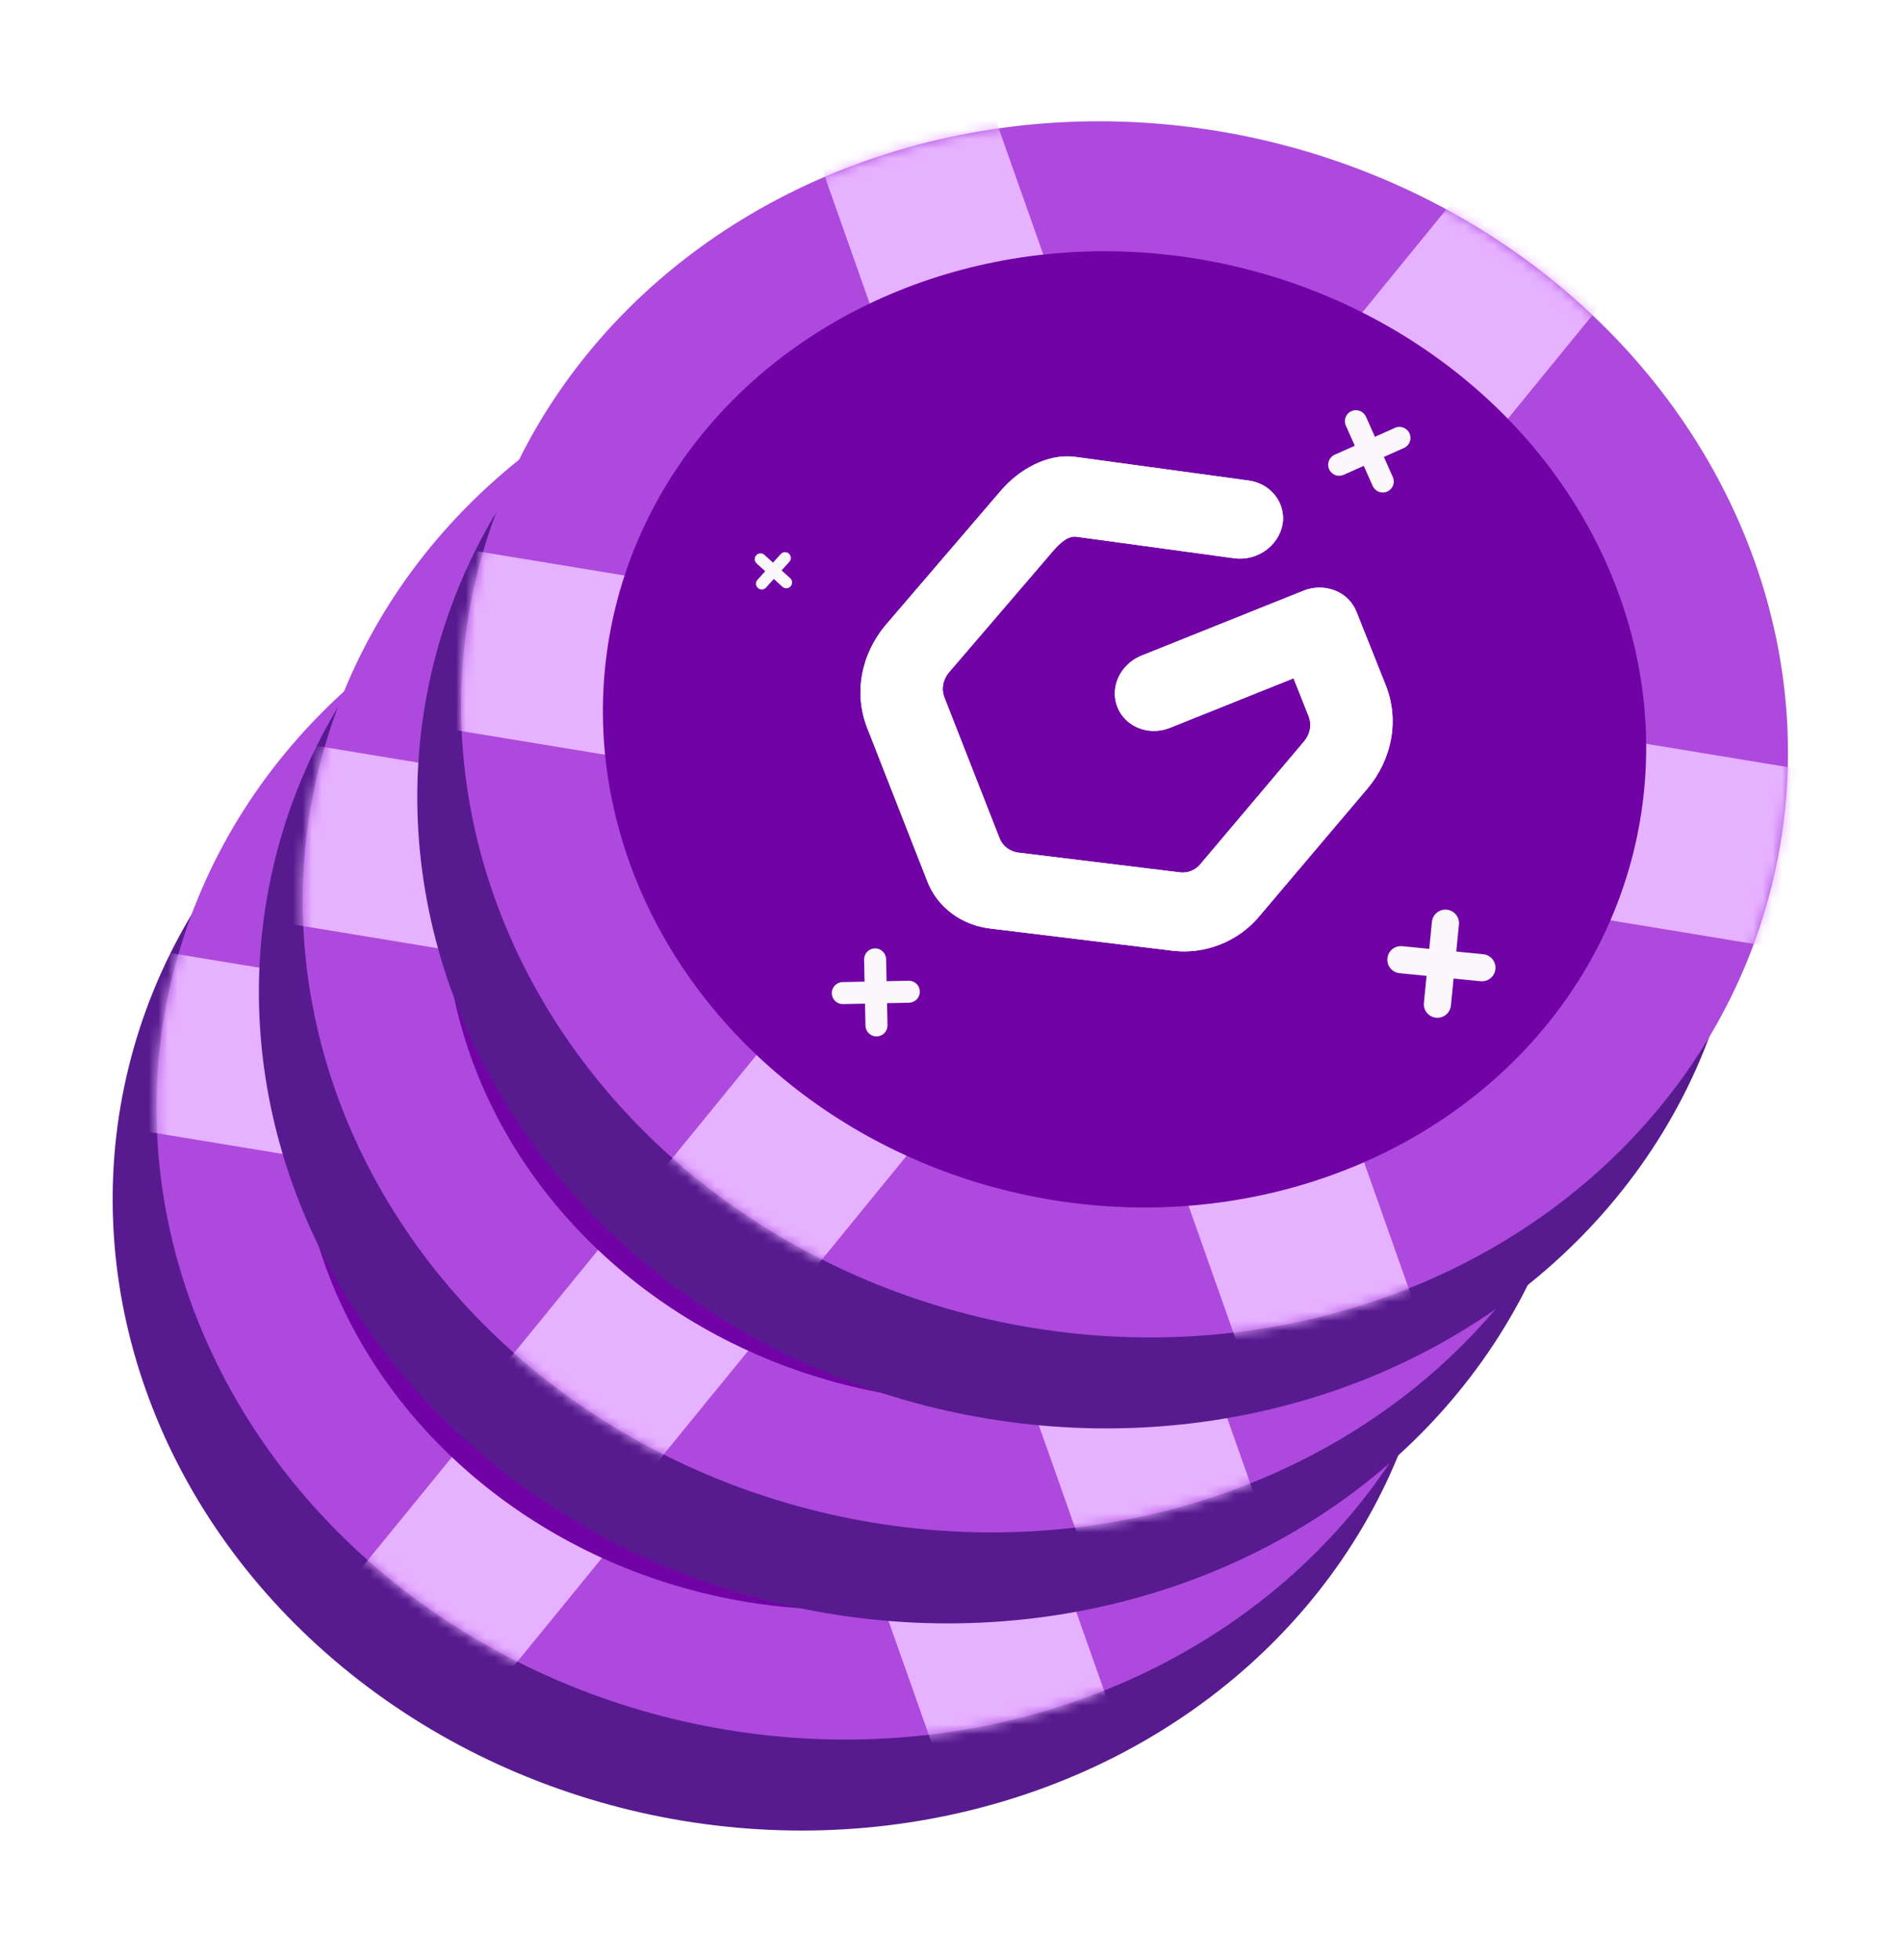 <svg width="198" height="204" viewBox="0 0 198 204" fill="none" xmlns="http://www.w3.org/2000/svg">
<ellipse cx="80.792" cy="127.25" rx="69.317" ry="63.015" transform="rotate(11.866 80.792 127.25)" fill="#581B8F"/>
<ellipse cx="85.356" cy="117.781" rx="69.317" ry="63.015" transform="rotate(11.866 85.356 117.781)" fill="#AD49DD"/>
<mask id="mask0_2362_3712" style="mask-type:alpha" maskUnits="userSpaceOnUse" x="16" y="54" width="139" height="128">
<ellipse cx="85.356" cy="117.781" rx="69.317" ry="63.015" transform="rotate(11.866 85.356 117.781)" fill="#AD49DD"/>
</mask>
<g mask="url(#mask0_2362_3712)">
<rect x="52.18" y="54.652" width="18.739" height="144.815" transform="rotate(-19.465 52.18 54.652)" fill="#E6B1FF"/>
<rect x="12.174" y="117.277" width="18.739" height="144.815" transform="rotate(-80.648 12.174 117.277)" fill="#E6B1FF"/>
<rect x="46.628" y="181.826" width="18.739" height="144.815" transform="rotate(-140.79 46.628 181.826)" fill="#E6B1FF"/>
</g>
<ellipse cx="85.356" cy="117.781" rx="54.503" ry="49.548" transform="rotate(11.866 85.356 117.781)" fill="#7103A6"/>
<path fill-rule="evenodd" clip-rule="evenodd" d="M108.974 84.654C108.396 84.911 108.137 85.589 108.394 86.167L109.326 88.26L107.233 89.192C106.655 89.45 106.395 90.127 106.652 90.705C106.91 91.283 107.587 91.543 108.165 91.285L110.259 90.353L111.191 92.446C111.449 93.024 112.126 93.284 112.704 93.027C113.282 92.769 113.542 92.092 113.284 91.514L112.352 89.421L114.445 88.488C115.023 88.231 115.282 87.554 115.025 86.976C114.767 86.398 114.09 86.138 113.512 86.395L111.419 87.327L110.487 85.234C110.23 84.656 109.552 84.397 108.974 84.654Z" fill="#FBF8FB"/>
<path fill-rule="evenodd" clip-rule="evenodd" d="M59.365 140.579C58.732 140.593 58.23 141.116 58.243 141.749L58.291 144.04L56.001 144.088C55.368 144.101 54.866 144.625 54.879 145.258C54.893 145.89 55.416 146.392 56.049 146.379L58.339 146.331L58.388 148.622C58.401 149.254 58.924 149.757 59.557 149.743C60.19 149.73 60.692 149.206 60.678 148.574L60.63 146.283L62.922 146.235C63.554 146.222 64.056 145.698 64.043 145.065C64.03 144.433 63.506 143.931 62.874 143.944L60.582 143.992L60.534 141.701C60.521 141.068 59.997 140.566 59.365 140.579Z" fill="#FBF8FB"/>
<path fill-rule="evenodd" clip-rule="evenodd" d="M118.9 136.551C118.123 136.474 117.431 137.04 117.354 137.817L117.075 140.628L114.264 140.349C113.488 140.272 112.796 140.839 112.719 141.615C112.642 142.391 113.209 143.083 113.985 143.16L116.796 143.439L116.517 146.25C116.44 147.026 117.007 147.718 117.783 147.795C118.56 147.872 119.251 147.305 119.328 146.529L119.607 143.718L122.419 143.997C123.195 144.074 123.887 143.508 123.964 142.731C124.041 141.955 123.474 141.263 122.698 141.186L119.886 140.907L120.166 138.096C120.243 137.32 119.676 136.628 118.9 136.551Z" fill="#FBF8FB"/>
<path fill-rule="evenodd" clip-rule="evenodd" d="M47.014 99.659C46.791 99.906 46.81 100.287 47.056 100.511L47.95 101.319L47.142 102.213C46.919 102.46 46.938 102.841 47.184 103.064C47.431 103.287 47.812 103.268 48.035 103.021L48.844 102.128L49.738 102.936C49.984 103.159 50.366 103.14 50.589 102.893C50.812 102.647 50.793 102.266 50.546 102.042L49.653 101.234L50.461 100.34C50.684 100.093 50.665 99.712 50.418 99.489C50.172 99.266 49.791 99.285 49.567 99.532L48.759 100.425L47.865 99.617C47.618 99.394 47.237 99.413 47.014 99.659Z" fill="#FBF8FB"/>
<g filter="url(#filter0_f_2362_3712)">
<path d="M95.277 140.184C93.706 140.801 92.01 141.022 90.362 140.822L71.334 138.506C69.87 138.328 68.499 137.784 67.359 136.929C66.218 136.073 65.349 134.937 64.838 133.633L58.552 117.593C57.873 115.851 57.695 113.948 58.035 112.074C58.376 110.2 59.224 108.422 60.495 106.916L72.459 92.958C74.369 90.726 77.334 89.026 80.244 89.421L98.233 91.876C99.275 92.008 100.215 92.495 100.88 93.248C101.545 94.001 101.891 94.97 101.855 95.977C101.819 96.557 101.654 97.129 101.371 97.655C101.087 98.181 100.692 98.649 100.211 99.027C99.73 99.405 99.174 99.684 98.581 99.847C97.988 100.01 97.371 100.052 96.772 99.97L80.333 97.726C79.418 97.601 78.499 98.523 77.901 99.224L67.053 111.874C66.748 112.238 66.545 112.668 66.465 113.12C66.384 113.573 66.43 114.032 66.596 114.452L72.349 129.131C72.504 129.528 72.769 129.875 73.117 130.136C73.464 130.396 73.882 130.562 74.329 130.617L91.14 132.67C91.521 132.716 91.912 132.665 92.275 132.523C92.638 132.381 92.959 132.152 93.207 131.86L104.067 119.007C104.371 118.642 104.574 118.212 104.654 117.76C104.734 117.307 104.689 116.849 104.524 116.429L102.948 112.462L90.148 117.595L90.117 117.607C89.282 117.945 88.369 118.03 87.508 117.847C86.646 117.665 85.879 117.226 85.317 116.593C84.884 116.11 84.584 115.53 84.441 114.903C84.297 114.275 84.315 113.617 84.492 112.983C84.669 112.348 85 111.756 85.459 111.256C85.917 110.755 86.489 110.359 87.128 110.102L103.954 103.357L103.986 103.345C104.779 103.035 105.64 102.949 106.461 103.1C107.282 103.25 108.027 103.63 108.603 104.191C109.007 104.591 109.318 105.068 109.519 105.593L112.57 113.255C113.253 115 113.434 116.907 113.094 118.784C112.754 120.661 111.904 122.443 110.631 123.952L99.3 137.332C98.228 138.59 96.841 139.573 95.277 140.184Z" fill="white"/>
</g>
<path d="M95.277 140.184C93.706 140.801 92.01 141.022 90.362 140.822L71.334 138.506C69.87 138.328 68.499 137.784 67.359 136.929C66.218 136.073 65.349 134.937 64.838 133.633L58.552 117.593C57.873 115.851 57.695 113.948 58.035 112.074C58.376 110.2 59.224 108.422 60.495 106.916L72.459 92.958C74.369 90.726 77.334 89.026 80.244 89.421L98.233 91.876C99.275 92.008 100.215 92.495 100.88 93.248C101.545 94.001 101.891 94.97 101.855 95.977C101.819 96.557 101.654 97.129 101.371 97.655C101.087 98.181 100.692 98.649 100.211 99.027C99.73 99.405 99.174 99.684 98.581 99.847C97.988 100.01 97.371 100.052 96.772 99.97L80.333 97.726C79.418 97.601 78.499 98.523 77.901 99.224L67.053 111.874C66.748 112.238 66.545 112.668 66.465 113.12C66.384 113.573 66.43 114.032 66.596 114.452L72.349 129.131C72.504 129.528 72.769 129.875 73.117 130.136C73.464 130.396 73.882 130.562 74.329 130.617L91.14 132.67C91.521 132.716 91.912 132.665 92.275 132.523C92.638 132.381 92.959 132.152 93.207 131.86L104.067 119.007C104.371 118.642 104.574 118.212 104.654 117.76C104.734 117.307 104.689 116.849 104.524 116.429L102.948 112.462L90.148 117.595L90.117 117.607C89.282 117.945 88.369 118.03 87.508 117.847C86.646 117.665 85.879 117.226 85.317 116.593C84.884 116.11 84.584 115.53 84.441 114.903C84.297 114.275 84.315 113.617 84.492 112.983C84.669 112.348 85 111.756 85.459 111.256C85.917 110.755 86.489 110.359 87.128 110.102L103.954 103.357L103.986 103.345C104.779 103.035 105.64 102.949 106.461 103.1C107.282 103.25 108.027 103.63 108.603 104.191C109.007 104.591 109.318 105.068 109.519 105.593L112.57 113.255C113.253 115 113.434 116.907 113.094 118.784C112.754 120.661 111.904 122.443 110.631 123.952L99.3 137.332C98.228 138.59 96.841 139.573 95.277 140.184Z" fill="white"/>
<ellipse cx="96.014" cy="105.686" rx="69.317" ry="63.015" transform="rotate(11.866 96.014 105.686)" fill="#581B8F"/>
<ellipse cx="100.578" cy="96.217" rx="69.317" ry="63.015" transform="rotate(11.866 100.578 96.217)" fill="#AD49DD"/>
<mask id="mask1_2362_3712" style="mask-type:alpha" maskUnits="userSpaceOnUse" x="31" y="32" width="139" height="128">
<ellipse cx="100.578" cy="96.217" rx="69.317" ry="63.015" transform="rotate(11.866 100.578 96.217)" fill="#AD49DD"/>
</mask>
<g mask="url(#mask1_2362_3712)">
<rect x="67.402" y="33.088" width="18.739" height="144.815" transform="rotate(-19.465 67.402 33.088)" fill="#E6B1FF"/>
<rect x="27.395" y="95.713" width="18.739" height="144.815" transform="rotate(-80.648 27.395 95.713)" fill="#E6B1FF"/>
<rect x="61.85" y="160.262" width="18.739" height="144.815" transform="rotate(-140.79 61.85 160.262)" fill="#E6B1FF"/>
</g>
<ellipse cx="100.578" cy="96.217" rx="54.503" ry="49.548" transform="rotate(11.866 100.578 96.217)" fill="#7103A6"/>
<path fill-rule="evenodd" clip-rule="evenodd" d="M124.195 63.09C123.617 63.347 123.357 64.025 123.615 64.603L124.547 66.696L122.453 67.628C121.875 67.886 121.615 68.563 121.873 69.141C122.13 69.719 122.808 69.979 123.386 69.722L125.479 68.789L126.412 70.882C126.669 71.46 127.347 71.72 127.925 71.463C128.503 71.205 128.763 70.528 128.505 69.95L127.573 67.857L129.665 66.924C130.243 66.667 130.503 65.99 130.246 65.412C129.988 64.834 129.311 64.574 128.733 64.831L126.64 65.763L125.708 63.67C125.45 63.092 124.773 62.833 124.195 63.09Z" fill="#FBF8FB"/>
<path fill-rule="evenodd" clip-rule="evenodd" d="M74.586 119.015C73.954 119.029 73.452 119.552 73.465 120.185L73.513 122.476L71.222 122.524C70.59 122.537 70.088 123.061 70.101 123.694C70.114 124.326 70.638 124.828 71.27 124.815L73.561 124.767L73.609 127.058C73.622 127.69 74.146 128.193 74.779 128.179C75.411 128.166 75.913 127.642 75.9 127.01L75.852 124.719L78.143 124.671C78.776 124.658 79.278 124.134 79.265 123.501C79.251 122.869 78.728 122.367 78.095 122.38L75.804 122.428L75.756 120.137C75.743 119.504 75.219 119.002 74.586 119.015Z" fill="#FBF8FB"/>
<path fill-rule="evenodd" clip-rule="evenodd" d="M134.121 114.987C133.345 114.91 132.653 115.476 132.576 116.253L132.297 119.064L129.486 118.785C128.71 118.708 128.018 119.275 127.941 120.051C127.864 120.827 128.431 121.519 129.207 121.596L132.018 121.875L131.739 124.686C131.662 125.462 132.229 126.154 133.005 126.231C133.781 126.308 134.473 125.742 134.55 124.965L134.829 122.154L137.64 122.433C138.417 122.51 139.108 121.944 139.185 121.167C139.263 120.391 138.696 119.699 137.919 119.622L135.108 119.343L135.387 116.532C135.464 115.756 134.897 115.064 134.121 114.987Z" fill="#FBF8FB"/>
<path fill-rule="evenodd" clip-rule="evenodd" d="M62.235 78.096C62.012 78.342 62.031 78.723 62.278 78.947L63.172 79.755L62.364 80.649C62.14 80.896 62.159 81.277 62.406 81.5C62.653 81.723 63.034 81.704 63.257 81.457L64.066 80.564L64.959 81.372C65.206 81.595 65.587 81.576 65.81 81.329C66.034 81.083 66.014 80.702 65.768 80.478L64.874 79.67L65.683 78.776C65.906 78.529 65.887 78.148 65.64 77.925C65.393 77.702 65.012 77.721 64.789 77.968L63.98 78.862L63.086 78.053C62.84 77.83 62.458 77.849 62.235 78.096Z" fill="#FBF8FB"/>
<g filter="url(#filter1_f_2362_3712)">
<path d="M110.499 118.62C108.928 119.237 107.232 119.457 105.583 119.258L86.556 116.942C85.092 116.764 83.721 116.22 82.58 115.365C81.44 114.509 80.571 113.373 80.06 112.069L73.774 96.029C73.095 94.287 72.916 92.384 73.257 90.51C73.598 88.636 74.446 86.858 75.716 85.352L87.68 71.394C89.59 69.162 92.556 67.462 95.466 67.857L113.455 70.312C114.497 70.444 115.436 70.931 116.102 71.684C116.767 72.437 117.113 73.406 117.076 74.413C117.041 74.993 116.876 75.565 116.592 76.091C116.309 76.617 115.914 77.085 115.433 77.463C114.951 77.841 114.396 78.12 113.803 78.283C113.21 78.445 112.593 78.487 111.993 78.406L95.555 76.162C94.64 76.037 93.721 76.96 93.122 77.66L82.275 90.31C81.969 90.674 81.767 91.104 81.686 91.556C81.606 92.009 81.651 92.468 81.817 92.888L87.57 107.567C87.726 107.964 87.991 108.311 88.338 108.572C88.686 108.832 89.104 108.998 89.55 109.052L106.362 111.106C106.742 111.152 107.134 111.101 107.497 110.959C107.859 110.817 108.181 110.588 108.429 110.296L119.289 97.442C119.593 97.078 119.795 96.648 119.876 96.196C119.956 95.743 119.911 95.285 119.746 94.865L118.169 90.898L105.37 96.03L105.338 96.043C104.504 96.381 103.591 96.465 102.729 96.283C101.867 96.101 101.101 95.662 100.538 95.029C100.106 94.546 99.806 93.966 99.662 93.339C99.519 92.711 99.537 92.053 99.714 91.418C99.891 90.784 100.222 90.192 100.68 89.692C101.139 89.191 101.711 88.795 102.349 88.538L119.176 81.793L119.208 81.781C120.001 81.47 120.862 81.385 121.683 81.536C122.504 81.686 123.249 82.066 123.825 82.627C124.228 83.027 124.54 83.504 124.741 84.029L127.792 91.691C128.475 93.436 128.656 95.343 128.315 97.22C127.975 99.097 127.126 100.879 125.853 102.388L114.521 115.768C113.45 117.026 112.063 118.009 110.499 118.62Z" fill="white"/>
</g>
<path d="M110.499 118.62C108.928 119.237 107.232 119.457 105.583 119.258L86.556 116.942C85.092 116.764 83.721 116.22 82.58 115.365C81.44 114.509 80.571 113.373 80.06 112.069L73.774 96.029C73.095 94.287 72.916 92.384 73.257 90.51C73.598 88.636 74.446 86.858 75.716 85.352L87.68 71.394C89.59 69.162 92.556 67.462 95.466 67.857L113.455 70.312C114.497 70.444 115.436 70.931 116.102 71.684C116.767 72.437 117.113 73.406 117.076 74.413C117.041 74.993 116.876 75.565 116.592 76.091C116.309 76.617 115.914 77.085 115.433 77.463C114.951 77.841 114.396 78.12 113.803 78.283C113.21 78.445 112.593 78.487 111.993 78.406L95.555 76.162C94.64 76.037 93.721 76.96 93.122 77.66L82.275 90.31C81.969 90.674 81.767 91.104 81.686 91.556C81.606 92.009 81.651 92.468 81.817 92.888L87.57 107.567C87.726 107.964 87.991 108.311 88.338 108.572C88.686 108.832 89.104 108.998 89.55 109.052L106.362 111.106C106.742 111.152 107.134 111.101 107.497 110.959C107.859 110.817 108.181 110.588 108.429 110.296L119.289 97.442C119.593 97.078 119.795 96.648 119.876 96.196C119.956 95.743 119.911 95.285 119.746 94.865L118.169 90.898L105.37 96.03L105.338 96.043C104.504 96.381 103.591 96.465 102.729 96.283C101.867 96.101 101.101 95.662 100.538 95.029C100.106 94.546 99.806 93.966 99.662 93.339C99.519 92.711 99.537 92.053 99.714 91.418C99.891 90.784 100.222 90.192 100.68 89.692C101.139 89.191 101.711 88.795 102.349 88.538L119.176 81.793L119.208 81.781C120.001 81.47 120.862 81.385 121.683 81.536C122.504 81.686 123.249 82.066 123.825 82.627C124.228 83.027 124.54 83.504 124.741 84.029L127.792 91.691C128.475 93.436 128.656 95.343 128.315 97.22C127.975 99.097 127.126 100.879 125.853 102.388L114.521 115.768C113.45 117.026 112.063 118.009 110.499 118.62Z" fill="white"/>
<ellipse cx="112.503" cy="85.39" rx="69.317" ry="63.015" transform="rotate(11.866 112.503 85.39)" fill="#581B8F"/>
<ellipse cx="117.067" cy="75.921" rx="69.317" ry="63.015" transform="rotate(11.866 117.067 75.921)" fill="#AD49DD"/>
<mask id="mask2_2362_3712" style="mask-type:alpha" maskUnits="userSpaceOnUse" x="47" y="12" width="140" height="128">
<ellipse cx="117.067" cy="75.921" rx="69.317" ry="63.015" transform="rotate(11.866 117.067 75.921)" fill="#AD49DD"/>
</mask>
<g mask="url(#mask2_2362_3712)">
<rect x="83.891" y="12.792" width="18.739" height="144.815" transform="rotate(-19.465 83.891 12.792)" fill="#E6B1FF"/>
<rect x="43.885" y="75.418" width="18.739" height="144.815" transform="rotate(-80.648 43.885 75.418)" fill="#E6B1FF"/>
<rect x="78.339" y="139.966" width="18.739" height="144.815" transform="rotate(-140.79 78.339 139.966)" fill="#E6B1FF"/>
</g>
<ellipse cx="117.067" cy="75.921" rx="54.503" ry="49.548" transform="rotate(11.866 117.067 75.921)" fill="#7103A6"/>
<path fill-rule="evenodd" clip-rule="evenodd" d="M140.684 42.795C140.106 43.052 139.846 43.729 140.104 44.307L141.036 46.4L138.943 47.333C138.365 47.59 138.105 48.268 138.362 48.846C138.62 49.424 139.297 49.684 139.875 49.426L141.969 48.494L142.901 50.587C143.158 51.165 143.836 51.425 144.414 51.167C144.992 50.91 145.252 50.233 144.994 49.655L144.062 47.561L146.154 46.629C146.732 46.372 146.992 45.694 146.735 45.116C146.477 44.538 145.8 44.278 145.222 44.536L143.129 45.468L142.197 43.375C141.94 42.797 141.262 42.537 140.684 42.795Z" fill="#FBF8FB"/>
<path fill-rule="evenodd" clip-rule="evenodd" d="M91.076 98.72C90.443 98.733 89.941 99.257 89.954 99.89L90.002 102.181L87.712 102.229C87.079 102.242 86.577 102.766 86.59 103.398C86.603 104.031 87.127 104.533 87.76 104.52L90.05 104.472L90.098 106.762C90.112 107.395 90.635 107.897 91.268 107.884C91.9 107.871 92.403 107.347 92.389 106.714L92.341 104.424L94.633 104.375C95.265 104.362 95.767 103.839 95.754 103.206C95.741 102.573 95.217 102.071 94.585 102.085L92.293 102.133L92.245 99.841C92.232 99.209 91.708 98.707 91.076 98.72Z" fill="#FBF8FB"/>
<path fill-rule="evenodd" clip-rule="evenodd" d="M150.611 94.691C149.835 94.614 149.143 95.181 149.066 95.957L148.787 98.769L145.976 98.49C145.2 98.412 144.508 98.979 144.431 99.756C144.354 100.532 144.921 101.224 145.697 101.301L148.508 101.58L148.229 104.391C148.152 105.167 148.719 105.859 149.495 105.936C150.271 106.013 150.963 105.446 151.04 104.67L151.319 101.859L154.131 102.138C154.907 102.215 155.599 101.648 155.676 100.872C155.753 100.096 155.186 99.404 154.41 99.327L151.598 99.048L151.877 96.236C151.955 95.46 151.388 94.768 150.611 94.691Z" fill="#FBF8FB"/>
<path fill-rule="evenodd" clip-rule="evenodd" d="M78.725 57.8C78.501 58.047 78.52 58.428 78.767 58.651L79.661 59.46L78.853 60.353C78.629 60.6 78.648 60.981 78.895 61.205C79.142 61.428 79.523 61.409 79.746 61.162L80.555 60.268L81.449 61.077C81.695 61.3 82.076 61.281 82.3 61.034C82.523 60.787 82.504 60.406 82.257 60.183L81.363 59.374L82.172 58.481C82.395 58.234 82.376 57.853 82.129 57.63C81.882 57.406 81.501 57.425 81.278 57.672L80.47 58.566L79.576 57.757C79.329 57.534 78.948 57.553 78.725 57.8Z" fill="#FBF8FB"/>
<g filter="url(#filter2_f_2362_3712)">
<path d="M126.989 98.324C125.418 98.942 123.722 99.162 122.073 98.962L103.046 96.647C101.582 96.469 100.211 95.924 99.071 95.069C97.93 94.214 97.061 93.077 96.55 91.774L90.264 75.734C89.585 73.991 89.407 72.088 89.747 70.215C90.088 68.341 90.936 66.562 92.207 65.056L104.171 51.099C106.081 48.867 109.046 47.166 111.956 47.561L129.945 50.017C130.987 50.148 131.927 50.636 132.592 51.389C133.257 52.142 133.603 53.111 133.567 54.117C133.531 54.698 133.366 55.27 133.083 55.796C132.799 56.322 132.404 56.789 131.923 57.167C131.442 57.545 130.886 57.825 130.293 57.987C129.7 58.15 129.083 58.192 128.484 58.111L112.045 55.867C111.13 55.742 110.211 56.664 109.613 57.365L98.765 70.014C98.46 70.379 98.257 70.809 98.177 71.261C98.096 71.713 98.141 72.172 98.308 72.592L104.06 87.272C104.216 87.669 104.481 88.015 104.829 88.276C105.176 88.537 105.594 88.703 106.04 88.757L122.852 90.81C123.233 90.856 123.624 90.806 123.987 90.663C124.35 90.521 124.671 90.293 124.919 90L135.779 77.147C136.083 76.782 136.286 76.352 136.366 75.9C136.446 75.448 136.401 74.989 136.236 74.569L134.66 70.603L121.86 75.735L121.828 75.748C120.994 76.086 120.081 76.17 119.219 75.988C118.358 75.806 117.591 75.367 117.028 74.733C116.596 74.25 116.296 73.671 116.153 73.043C116.009 72.415 116.027 71.757 116.204 71.123C116.381 70.489 116.712 69.897 117.171 69.396C117.629 68.895 118.201 68.5 118.84 68.243L135.666 61.498L135.698 61.485C136.491 61.175 137.352 61.09 138.173 61.24C138.994 61.391 139.739 61.77 140.315 62.331C140.718 62.732 141.03 63.208 141.231 63.733L144.282 71.396C144.965 73.141 145.146 75.047 144.806 76.924C144.465 78.802 143.616 80.584 142.343 82.092L131.012 95.473C129.94 96.73 128.553 97.713 126.989 98.324Z" fill="white"/>
</g>
<path d="M126.989 98.324C125.418 98.942 123.722 99.162 122.073 98.962L103.046 96.647C101.582 96.469 100.211 95.924 99.071 95.069C97.93 94.214 97.061 93.077 96.55 91.774L90.264 75.734C89.585 73.991 89.407 72.088 89.747 70.215C90.088 68.341 90.936 66.562 92.207 65.056L104.171 51.099C106.081 48.867 109.046 47.166 111.956 47.561L129.945 50.017C130.987 50.148 131.927 50.636 132.592 51.389C133.257 52.142 133.603 53.111 133.567 54.117C133.531 54.698 133.366 55.27 133.083 55.796C132.799 56.322 132.404 56.789 131.923 57.167C131.442 57.545 130.886 57.825 130.293 57.987C129.7 58.15 129.083 58.192 128.484 58.111L112.045 55.867C111.13 55.742 110.211 56.664 109.613 57.365L98.765 70.014C98.46 70.379 98.257 70.809 98.177 71.261C98.096 71.713 98.141 72.172 98.308 72.592L104.06 87.272C104.216 87.669 104.481 88.015 104.829 88.276C105.176 88.537 105.594 88.703 106.04 88.757L122.852 90.81C123.233 90.856 123.624 90.806 123.987 90.663C124.35 90.521 124.671 90.293 124.919 90L135.779 77.147C136.083 76.782 136.286 76.352 136.366 75.9C136.446 75.448 136.401 74.989 136.236 74.569L134.66 70.603L121.86 75.735L121.828 75.748C120.994 76.086 120.081 76.17 119.219 75.988C118.358 75.806 117.591 75.367 117.028 74.733C116.596 74.25 116.296 73.671 116.153 73.043C116.009 72.415 116.027 71.757 116.204 71.123C116.381 70.489 116.712 69.897 117.171 69.396C117.629 68.895 118.201 68.5 118.84 68.243L135.666 61.498L135.698 61.485C136.491 61.175 137.352 61.09 138.173 61.24C138.994 61.391 139.739 61.77 140.315 62.331C140.718 62.732 141.03 63.208 141.231 63.733L144.282 71.396C144.965 73.141 145.146 75.047 144.806 76.924C144.465 78.802 143.616 80.584 142.343 82.092L131.012 95.473C129.94 96.73 128.553 97.713 126.989 98.324Z" fill="white"/>
<defs>
<filter id="filter0_f_2362_3712" x="53.867" y="85.364" width="63.394" height="59.53" filterUnits="userSpaceOnUse" color-interpolation-filters="sRGB">
<feFlood flood-opacity="0" result="BackgroundImageFix"/>
<feBlend mode="normal" in="SourceGraphic" in2="BackgroundImageFix" result="shape"/>
<feGaussianBlur stdDeviation="2" result="effect1_foregroundBlur_2362_3712"/>
</filter>
<filter id="filter1_f_2362_3712" x="69.089" y="63.799" width="63.394" height="59.53" filterUnits="userSpaceOnUse" color-interpolation-filters="sRGB">
<feFlood flood-opacity="0" result="BackgroundImageFix"/>
<feBlend mode="normal" in="SourceGraphic" in2="BackgroundImageFix" result="shape"/>
<feGaussianBlur stdDeviation="2" result="effect1_foregroundBlur_2362_3712"/>
</filter>
<filter id="filter2_f_2362_3712" x="85.579" y="43.504" width="63.394" height="59.53" filterUnits="userSpaceOnUse" color-interpolation-filters="sRGB">
<feFlood flood-opacity="0" result="BackgroundImageFix"/>
<feBlend mode="normal" in="SourceGraphic" in2="BackgroundImageFix" result="shape"/>
<feGaussianBlur stdDeviation="2" result="effect1_foregroundBlur_2362_3712"/>
</filter>
</defs>
</svg>
